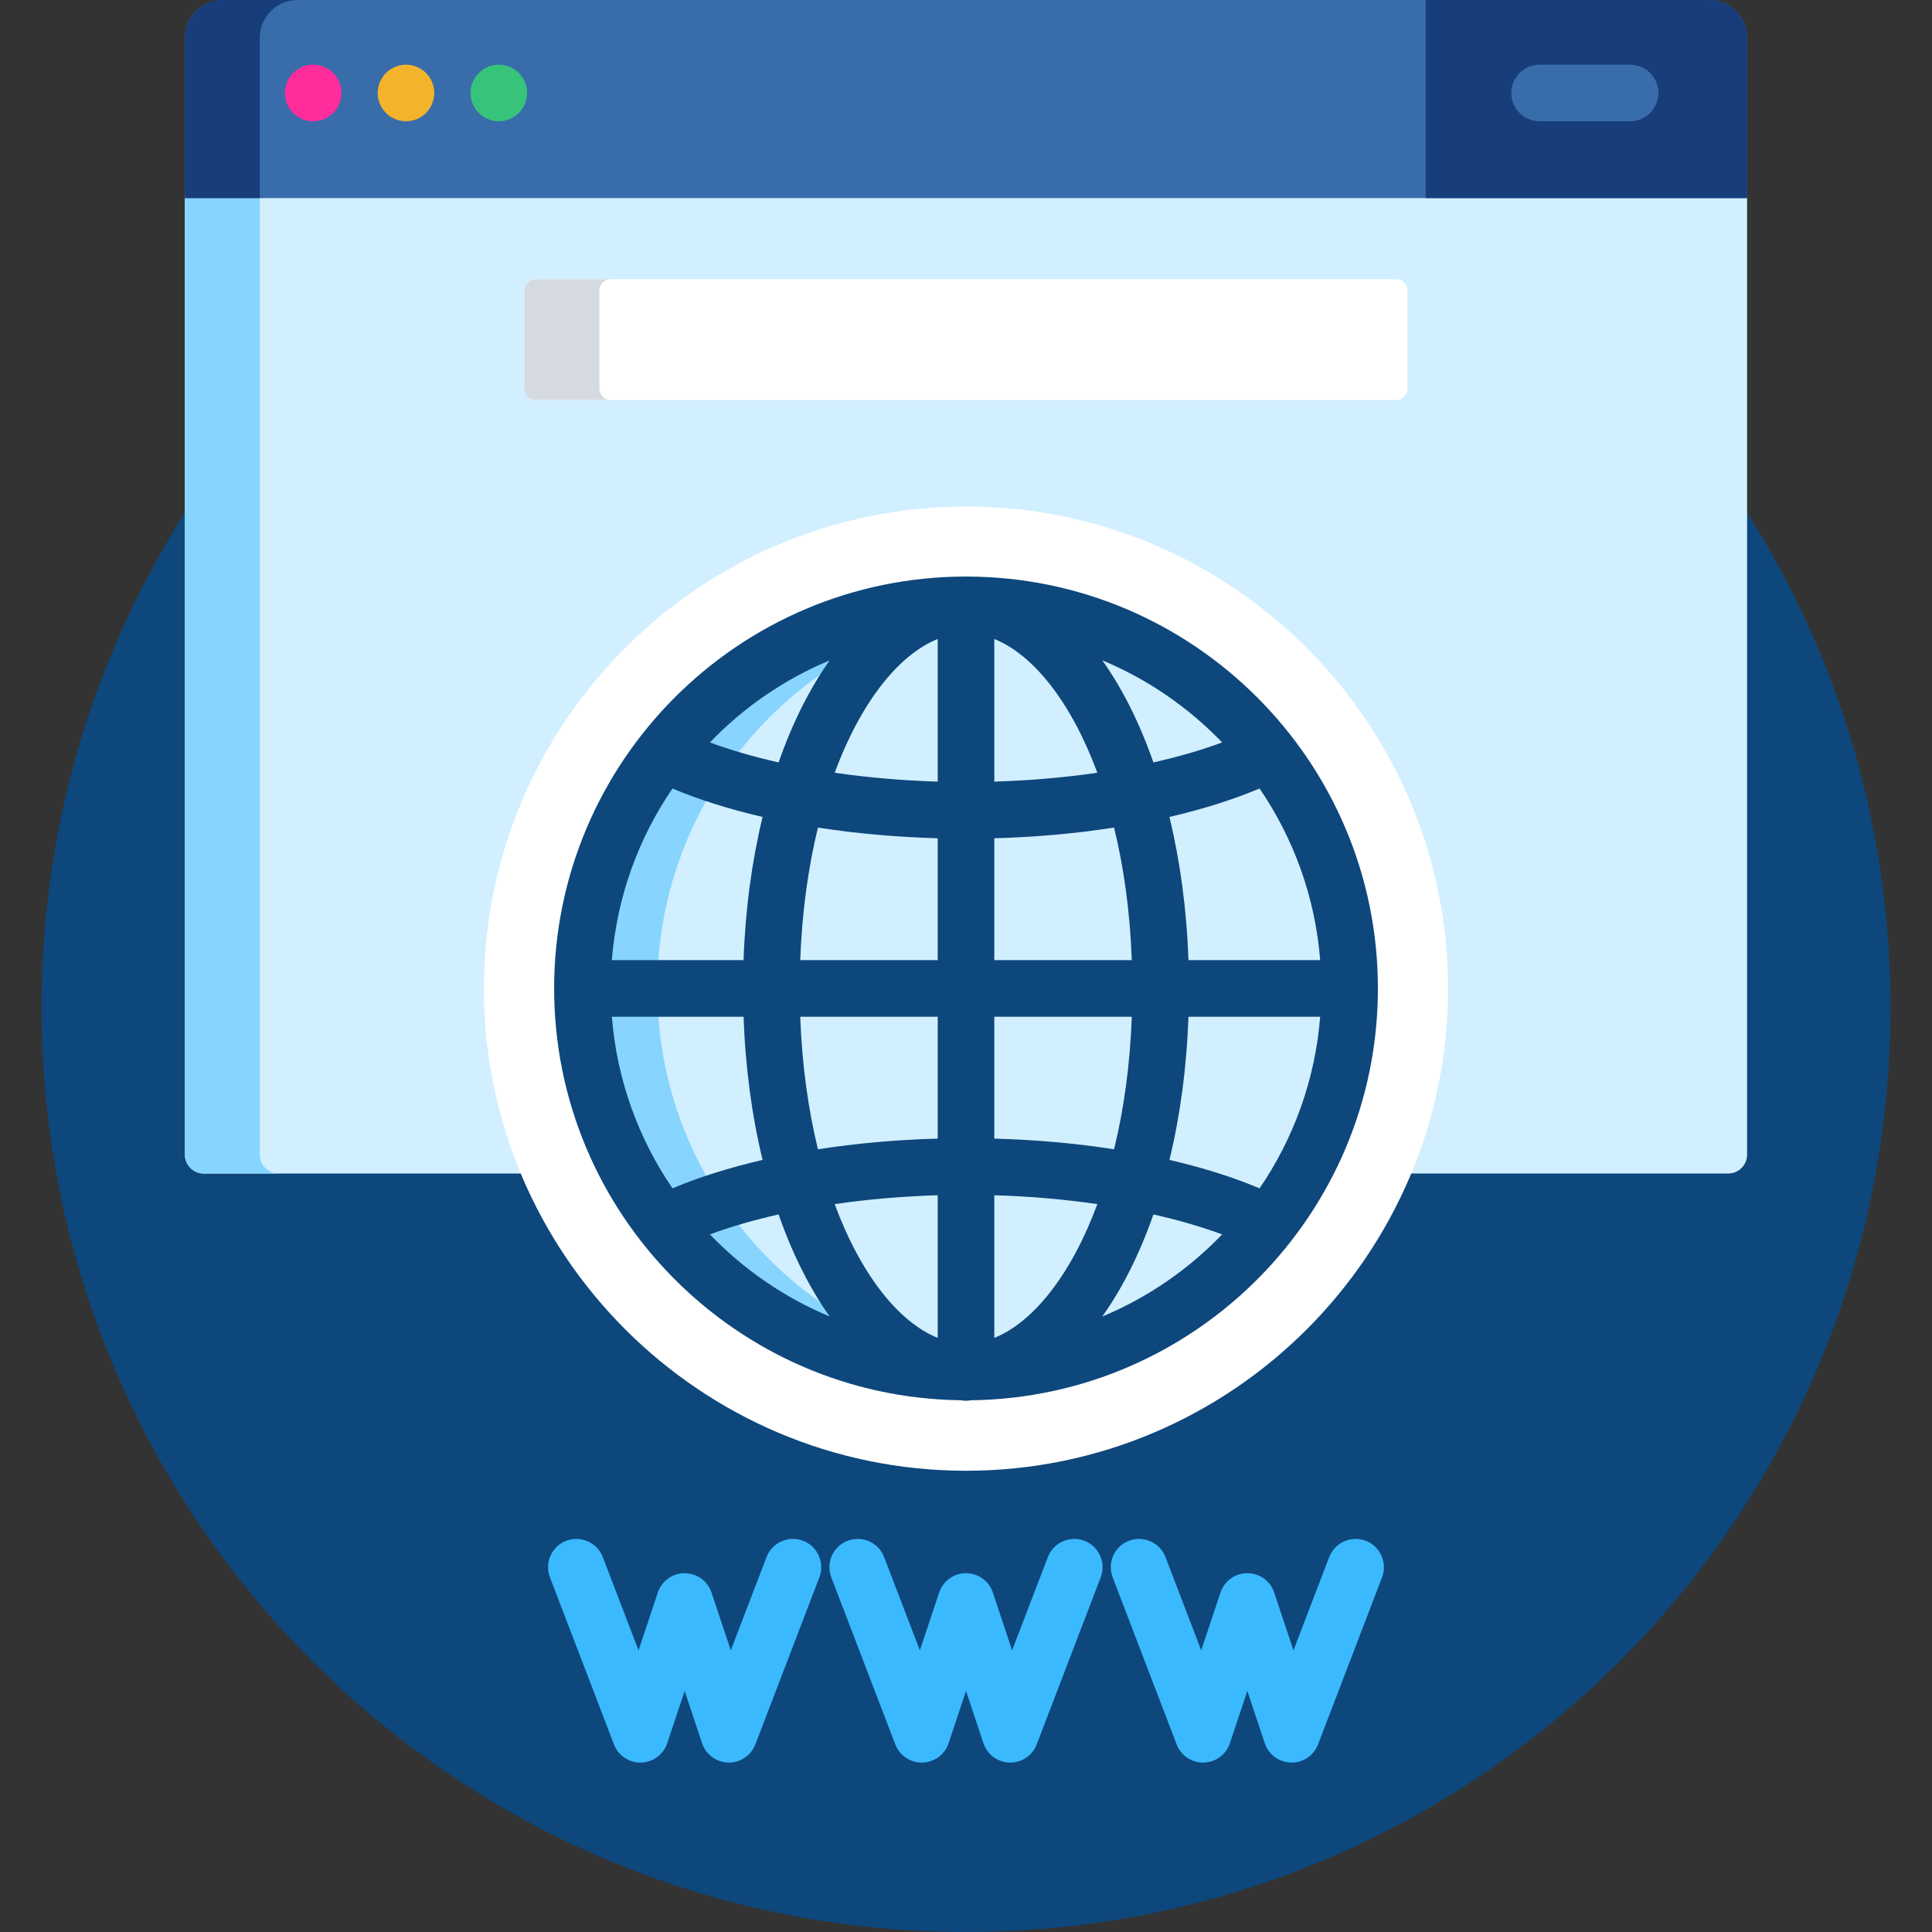 <svg width="100" height="100" viewBox="0 0 100 100" fill="none" xmlns="http://www.w3.org/2000/svg">
<rect x="0" y="0" width="100" height="100" fill="#333333" stroke="none"/>
<path d="M50 100C76.428 100 97.852 78.576 97.852 52.148C97.852 25.721 76.428 4.297 50 4.297C23.572 4.297 2.148 25.721 2.148 52.148C2.148 78.576 23.572 100 50 100Z" fill="#0D477C"/>
<path d="M9.57 10.059V59.766C9.57 60.303 10.01 60.742 10.547 60.742H27.167C25.928 57.797 25.242 54.563 25.242 51.172C25.242 37.52 36.348 26.413 50 26.413C63.652 26.413 74.758 37.52 74.758 51.172C74.758 54.563 74.072 57.797 72.833 60.742H89.453C89.99 60.742 90.43 60.303 90.43 59.766V10.059H9.57Z" fill="#D1EFFF"/>
<path d="M13.446 59.766V10.059H9.57V59.766C9.57 60.303 10.01 60.742 10.547 60.742H14.422C13.885 60.742 13.446 60.303 13.446 59.766Z" fill="#87D4FE"/>
<path d="M50 76.126C36.24 76.126 25.046 64.932 25.046 51.172C25.046 37.413 36.24 26.218 50 26.218C63.76 26.218 74.953 37.413 74.953 51.172C74.953 64.932 63.76 76.126 50 76.126Z" fill="white"/>
<path d="M88.477 0H11.523C10.449 0 9.57 0.879 9.57 1.953V10.254H90.43V1.953C90.43 0.879 89.551 0 88.477 0Z" fill="#396CAA"/>
<path d="M15.399 0H11.523C10.449 0 9.57 0.879 9.57 1.953V10.254H13.446V1.953C13.446 0.879 14.325 0 15.399 0Z" fill="#173D7A"/>
<path d="M88.476 0H73.795V10.254H90.43V1.953C90.43 0.879 89.551 0 88.476 0Z" fill="#173D7A"/>
<path d="M50 71.013C60.965 71.013 69.853 62.125 69.853 51.16C69.853 40.195 60.965 31.306 50 31.306C39.035 31.306 30.146 40.195 30.146 51.16C30.146 62.125 39.035 71.013 50 71.013Z" fill="#D1EFFF"/>
<path d="M34.022 51.161C34.022 40.849 41.883 32.375 51.938 31.401C51.3 31.339 50.654 31.306 50.001 31.306C39.035 31.306 30.146 40.196 30.146 51.161C30.146 62.127 39.036 71.015 50.001 71.015C50.654 71.015 51.301 70.983 51.938 70.921C41.883 69.947 34.022 61.473 34.022 51.161Z" fill="#87D4FE"/>
<path d="M71.32 51.161C71.32 39.405 61.756 29.842 50.001 29.842C38.245 29.842 28.682 39.405 28.682 51.161C28.682 62.827 38.101 72.333 49.735 72.477C49.821 72.493 49.91 72.502 50.001 72.502C50.092 72.502 50.18 72.493 50.267 72.477C61.9 72.334 71.32 62.827 71.32 51.161ZM31.67 52.626H38.487C38.58 55.267 38.921 57.764 39.471 60.037C37.763 60.432 36.192 60.925 34.807 61.508C33.051 58.938 31.929 55.901 31.67 52.626ZM34.807 40.813C36.192 41.396 37.763 41.889 39.471 42.285C38.921 44.558 38.579 47.054 38.486 49.696H31.669C31.929 46.42 33.051 43.384 34.807 40.813ZM68.332 49.696H61.515C61.422 47.054 61.08 44.558 60.531 42.285C62.238 41.889 63.81 41.396 65.195 40.813C66.951 43.384 68.073 46.42 68.332 49.696ZM58.582 49.696H51.465V43.388C53.616 43.328 55.702 43.141 57.664 42.835C58.165 44.879 58.49 47.184 58.582 49.696ZM51.465 40.456V33.073C53.486 33.888 55.444 36.34 56.798 39.997C55.099 40.245 53.302 40.401 51.465 40.456ZM48.536 33.073V40.456C46.699 40.402 44.902 40.245 43.203 39.997C44.557 36.339 46.515 33.888 48.536 33.073ZM48.536 43.388V49.696H41.42C41.512 47.184 41.837 44.879 42.337 42.835C44.299 43.141 46.385 43.329 48.536 43.388ZM41.42 52.626H48.536V58.934C46.385 58.993 44.299 59.181 42.337 59.487C41.837 57.443 41.512 55.138 41.42 52.626ZM48.536 61.866V69.249C46.515 68.434 44.557 65.983 43.203 62.325C44.902 62.077 46.699 61.92 48.536 61.866ZM51.465 69.249V61.866C53.302 61.92 55.099 62.077 56.798 62.325C55.444 65.982 53.486 68.434 51.465 69.249ZM51.465 58.934V52.626H58.582C58.49 55.138 58.165 57.443 57.664 59.487C55.702 59.181 53.616 58.993 51.465 58.934ZM61.515 52.626H68.332C68.073 55.901 66.951 58.938 65.195 61.508C63.81 60.926 62.239 60.432 60.531 60.037C61.081 57.764 61.422 55.268 61.515 52.626ZM63.257 38.428C62.182 38.827 60.986 39.173 59.701 39.462C58.99 37.428 58.095 35.642 57.057 34.18C59.409 35.161 61.516 36.617 63.257 38.428ZM42.945 34.18C41.906 35.642 41.011 37.428 40.3 39.462C39.016 39.173 37.82 38.826 36.745 38.428C38.485 36.617 40.592 35.161 42.945 34.18ZM36.745 63.893C37.819 63.495 39.016 63.149 40.3 62.859C41.011 64.894 41.906 66.679 42.945 68.142C40.592 67.161 38.485 65.704 36.745 63.893ZM57.056 68.142C58.095 66.679 58.99 64.894 59.701 62.859C60.986 63.149 62.182 63.495 63.257 63.893C61.517 65.704 59.409 67.161 57.056 68.142Z" fill="#0D477C"/>
<path d="M33.146 91.231C32.54 91.231 31.995 90.858 31.778 90.29L28.465 81.642C28.176 80.887 28.554 80.04 29.309 79.751C30.065 79.462 30.912 79.839 31.201 80.595L33.051 85.422L34.048 82.429C34.248 81.831 34.808 81.428 35.438 81.428C36.069 81.428 36.628 81.831 36.828 82.429L37.825 85.422L39.675 80.595C39.964 79.839 40.811 79.462 41.567 79.751C42.322 80.04 42.7 80.887 42.411 81.642L39.098 90.29C38.876 90.868 38.318 91.245 37.697 91.231C37.079 91.217 36.536 90.817 36.34 90.23L35.438 87.524L34.536 90.23C34.34 90.817 33.797 91.217 33.178 91.231C33.168 91.231 33.157 91.231 33.146 91.231Z" fill="#3BB9FF"/>
<path d="M47.708 91.231C47.102 91.231 46.557 90.858 46.34 90.29L43.027 81.642C42.738 80.887 43.116 80.04 43.871 79.751C44.627 79.462 45.474 79.839 45.763 80.595L47.613 85.422L48.61 82.429C48.81 81.831 49.37 81.428 50 81.428C50.63 81.428 51.19 81.831 51.39 82.429L52.387 85.422L54.237 80.595C54.526 79.839 55.373 79.462 56.129 79.751C56.884 80.04 57.262 80.887 56.972 81.642L53.66 90.29C53.438 90.868 52.881 91.245 52.259 91.231C51.641 91.217 51.098 90.817 50.902 90.23L50 87.524L49.098 90.23C48.902 90.817 48.359 91.217 47.74 91.231C47.73 91.231 47.719 91.231 47.708 91.231Z" fill="#3BB9FF"/>
<path d="M62.27 91.231C61.665 91.231 61.12 90.858 60.903 90.29L57.59 81.642C57.301 80.887 57.678 80.04 58.434 79.751C59.189 79.462 60.036 79.839 60.326 80.595L62.175 85.422L63.173 82.429C63.372 81.831 63.932 81.428 64.563 81.428C65.193 81.428 65.753 81.831 65.952 82.429L66.95 85.422L68.799 80.595C69.089 79.839 69.936 79.462 70.691 79.751C71.447 80.04 71.824 80.887 71.535 81.642L68.222 90.29C68.001 90.868 67.445 91.245 66.822 91.231C66.204 91.217 65.66 90.817 65.465 90.23L64.562 87.524L63.66 90.23C63.465 90.817 62.922 91.217 62.303 91.231C62.292 91.231 62.281 91.231 62.27 91.231Z" fill="#3BB9FF"/>
<path d="M16.21 6.277C15.823 6.277 15.446 6.121 15.173 5.849C14.901 5.576 14.745 5.199 14.745 4.812C14.745 4.427 14.901 4.051 15.173 3.777C15.446 3.503 15.823 3.347 16.21 3.347C16.595 3.347 16.973 3.503 17.245 3.777C17.518 4.05 17.675 4.427 17.675 4.812C17.675 5.199 17.518 5.576 17.245 5.849C16.973 6.121 16.594 6.277 16.21 6.277Z" fill="#FF2C9C"/>
<path d="M21.013 6.277C20.628 6.277 20.25 6.121 19.978 5.847C19.705 5.576 19.548 5.199 19.548 4.812C19.548 4.427 19.705 4.051 19.978 3.777C20.252 3.503 20.628 3.347 21.013 3.347C21.4 3.347 21.777 3.503 22.05 3.777C22.322 4.05 22.478 4.427 22.478 4.812C22.478 5.197 22.322 5.576 22.05 5.847C21.777 6.121 21.4 6.277 21.013 6.277Z" fill="#F2B42A"/>
<path d="M25.819 6.277C25.432 6.277 25.055 6.121 24.784 5.849C24.511 5.576 24.354 5.199 24.354 4.812C24.354 4.427 24.511 4.051 24.784 3.777C25.055 3.503 25.432 3.347 25.819 3.347C26.204 3.347 26.583 3.503 26.854 3.777C27.128 4.05 27.284 4.427 27.284 4.812C27.284 5.199 27.128 5.576 26.854 5.849C26.581 6.121 26.204 6.277 25.819 6.277Z" fill="#37C47A"/>
<path d="M72.852 15.039C72.852 14.717 72.588 14.453 72.266 14.453H27.734C27.412 14.453 27.148 14.717 27.148 15.039V20.117C27.148 20.439 27.412 20.703 27.734 20.703H72.266C72.588 20.703 72.852 20.439 72.852 20.117V15.039Z" fill="white"/>
<path d="M31.024 20.117V15.039C31.024 14.717 31.288 14.453 31.61 14.453H27.734C27.412 14.453 27.148 14.717 27.148 15.039V20.117C27.148 20.439 27.412 20.703 27.734 20.703H31.61C31.288 20.703 31.024 20.439 31.024 20.117Z" fill="#D5DAE0"/>
<path d="M84.375 6.277H79.688C78.879 6.277 78.223 5.621 78.223 4.812C78.223 4.003 78.879 3.347 79.688 3.347H84.375C85.184 3.347 85.84 4.003 85.84 4.812C85.84 5.621 85.184 6.277 84.375 6.277Z" fill="#396CAA"/>
</svg>
